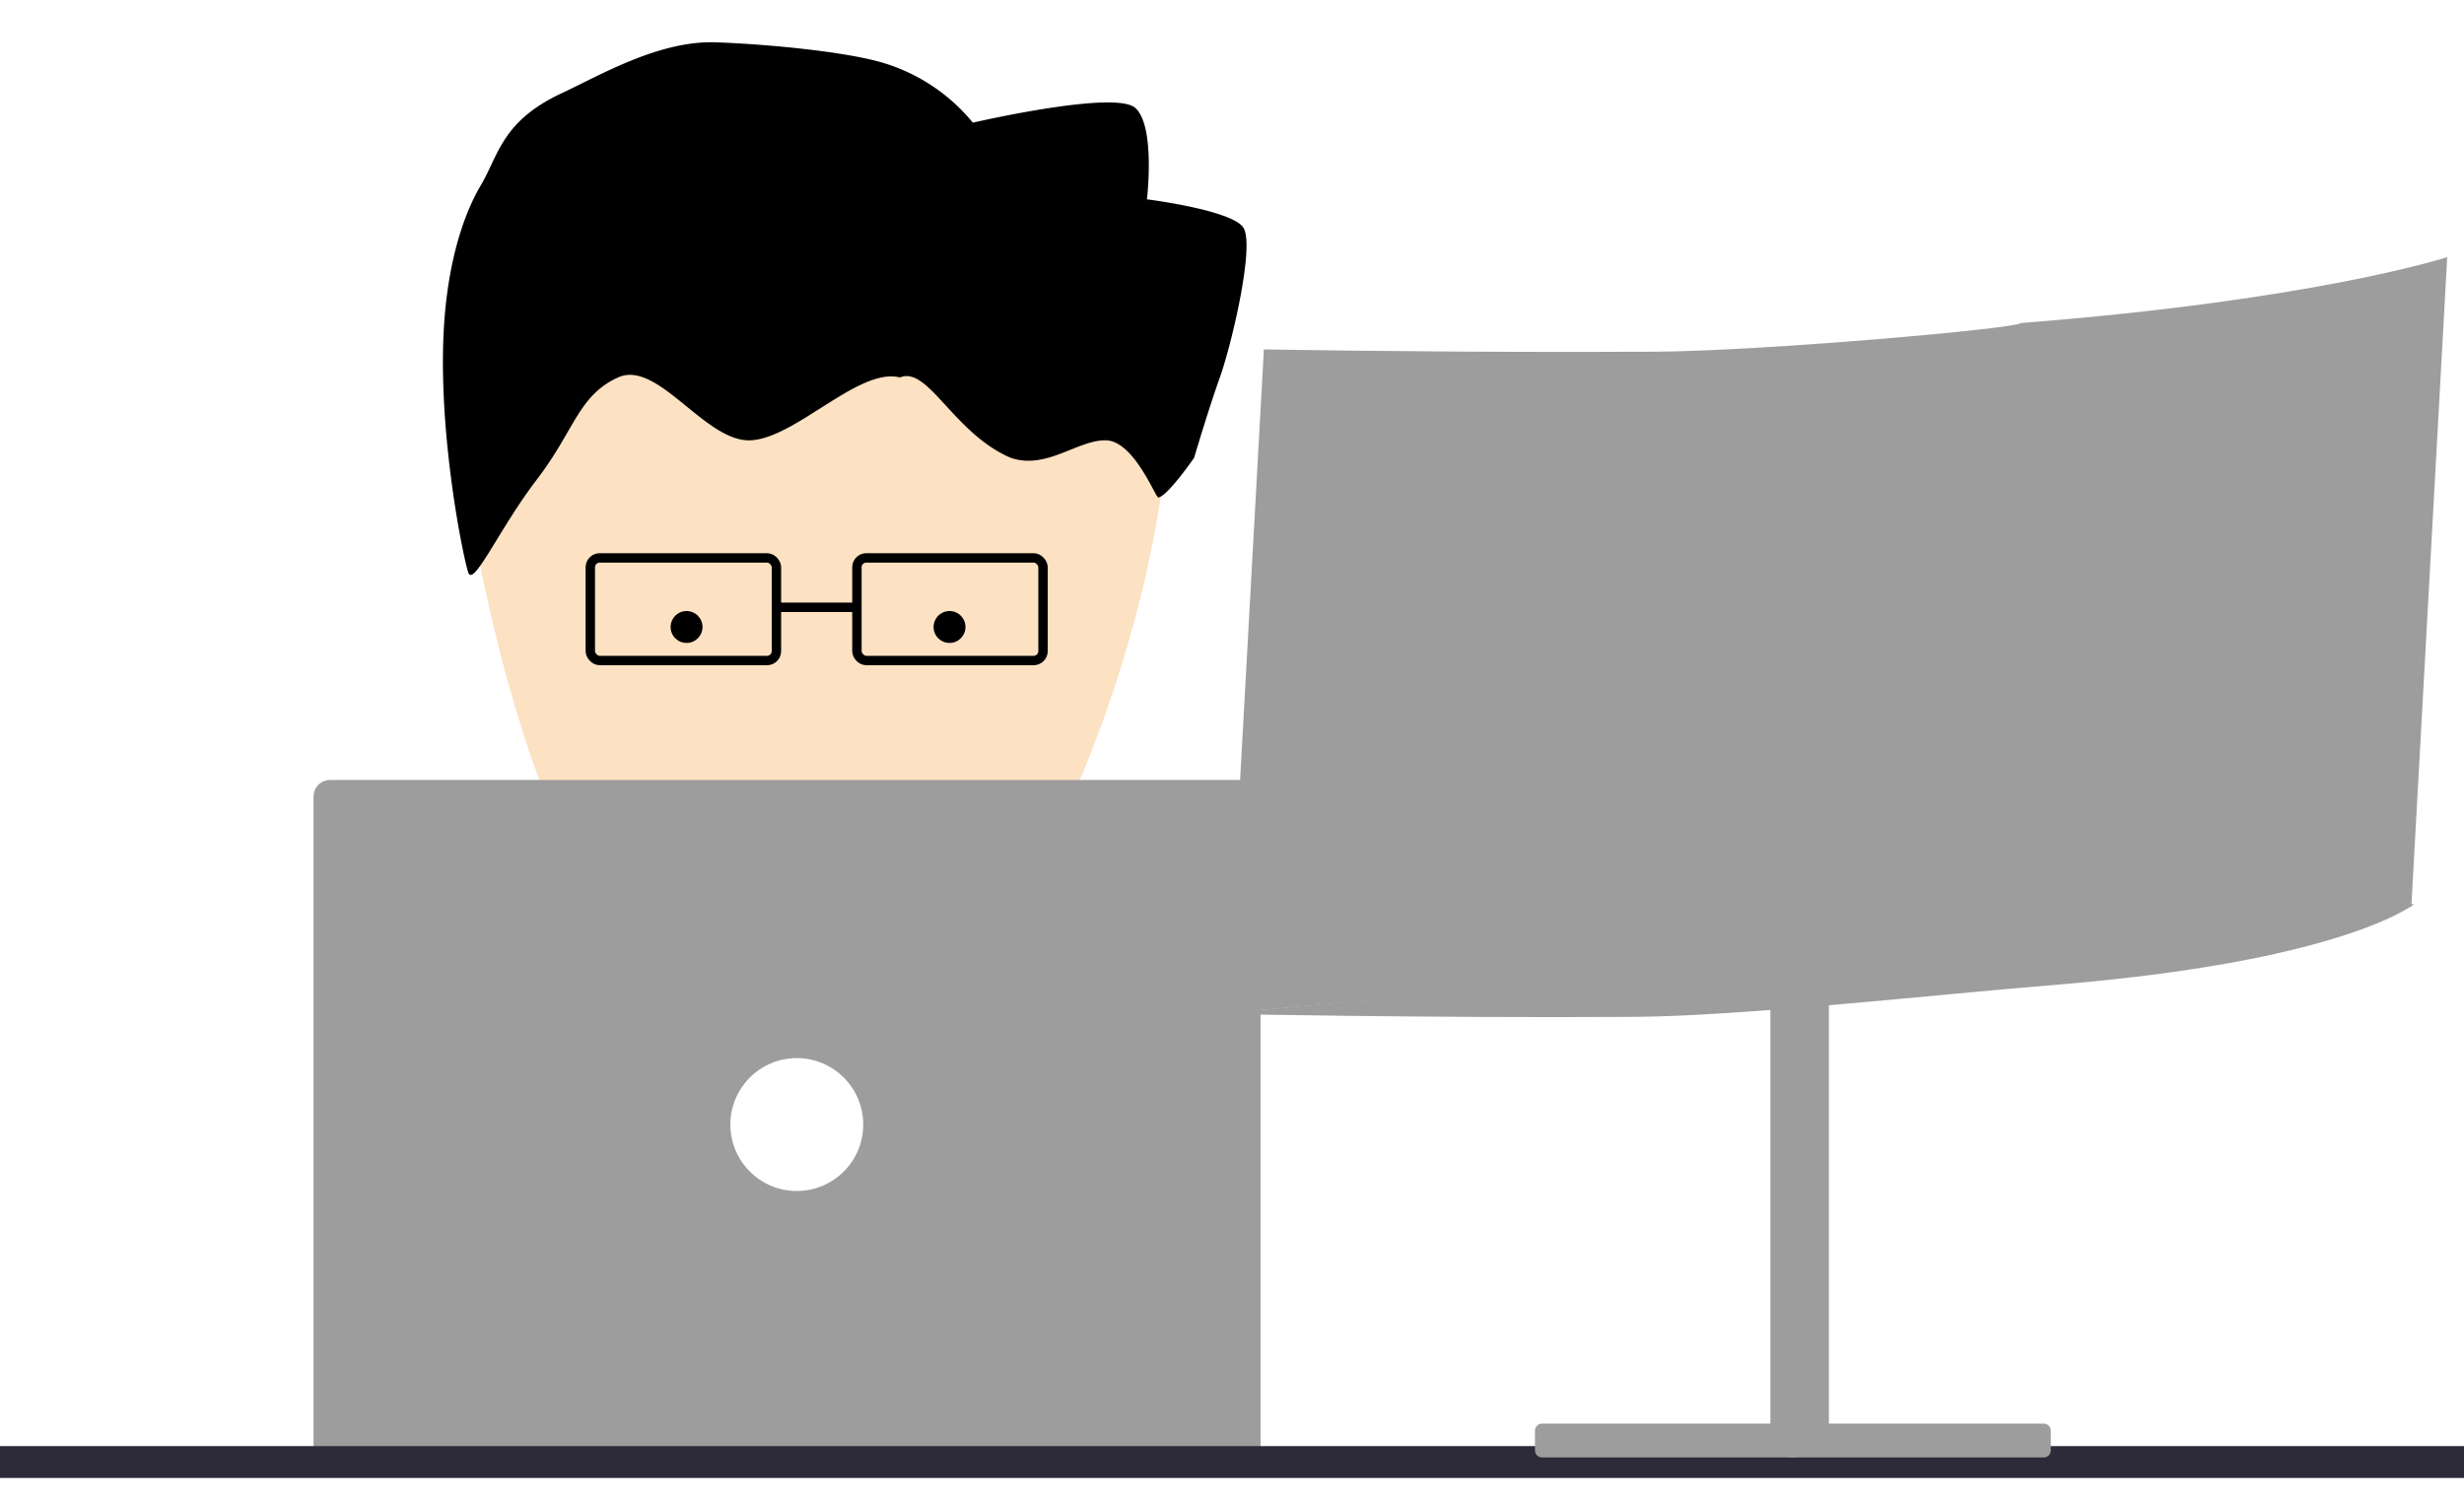 <svg xmlns="http://www.w3.org/2000/svg" xmlns:xlink="http://www.w3.org/1999/xlink" width="524.729" height="319.388" viewBox="0 0 524.729 319.388"><defs><style>.a{fill:#fce1c2;}.b,.c,.i{fill:none;}.b,.c{stroke:#000;stroke-width:2px;}.b,.h{stroke-linecap:round;}.b,.d,.h{stroke-linejoin:round;}.d,.g,.h{fill:#9d9d9d;}.d,.h{stroke:#9d9d9d;}.d{stroke-width:7px;}.e{fill:#fff;}.f{fill:#2d2b39;}.h{stroke-width:3px;}.i{stroke:#707070;}.j{filter:url(#g);}.k{filter:url(#e);}.l{filter:url(#c);}.m{filter:url(#a);}</style><filter id="a" x="86.22" y="58.416" width="172.267" height="174.958" filterUnits="userSpaceOnUse"><feOffset dy="3" input="SourceAlpha"/><feGaussianBlur stdDeviation="3" result="b"/><feFlood flood-opacity="0.161"/><feComposite operator="in" in2="b"/><feComposite in="SourceGraphic"/></filter><filter id="c" x="85.327" y="0" width="189.131" height="131.446" filterUnits="userSpaceOnUse"><feOffset dy="5" input="SourceAlpha"/><feGaussianBlur stdDeviation="3" result="d"/><feFlood flood-opacity="0.161"/><feComposite operator="in" in2="d"/><feComposite in="SourceGraphic"/></filter><filter id="e" x="371.089" y="294.178" width="74.64" height="25.21" filterUnits="userSpaceOnUse"><feOffset dy="3" input="SourceAlpha"/><feGaussianBlur stdDeviation="3" result="f"/><feFlood flood-opacity="0.161"/><feComposite operator="in" in2="f"/><feComposite in="SourceGraphic"/></filter><filter id="g" x="317.89" y="294.178" width="74.64" height="25.21" filterUnits="userSpaceOnUse"><feOffset dy="3" input="SourceAlpha"/><feGaussianBlur stdDeviation="3" result="h"/><feFlood flood-opacity="0.161"/><feComposite operator="in" in2="h"/><feComposite in="SourceGraphic"/></filter></defs><g transform="translate(0 4)"><g transform="translate(0 3.328)"><g class="m" transform="matrix(1, 0, 0, 1, 0, -7.33)"><path class="a" d="M2623.024,131.157c.427,4.431.933,8.736,1.567,13.313,13.839,100.018,42.7,122.826,52.046,130.213s28.9,8.536,46.914,0,57.582-85.644,53.438-150.979" transform="translate(-2527.8 -59.29)"/></g><g class="l" transform="matrix(1, 0, 0, 1, 0, -7.33)"><path d="M2627.657,165.241c1.118,3.2,6.676-9.5,14.647-19.886s8.778-17.819,17.239-21.668,18.552,13.785,28.188,13.389,23.071-15.606,31.849-13.389c6.029-2.488,11.364,11.846,23.537,17.094,7.582,2.672,14.23-3.778,20.27-3.705s10.64,12.274,11.221,12.183c2.009-.314,7.626-8.478,7.626-8.478s2.988-10.129,5.476-17.094,7.532-28.234,4.971-31.956-20.5-5.98-20.5-5.98,1.87-15.651-2.509-19.484-34.569,3.163-34.569,3.163a39.175,39.175,0,0,0-19.368-12.82c-8.2-2.383-24.845-3.928-35.332-4.293-12.142-.424-24.65,7.01-32.891,10.856-12.736,5.944-13.415,13.218-17.169,19.556-3.279,5.527-6.251,14.022-7.487,25.553C2620.331,131.814,2626.539,162.041,2627.657,165.241Z" transform="translate(-2527.93 -48.3)"/></g><circle cx="3.396" cy="3.396" r="3.396" transform="translate(198.813 122.806)"/><g transform="translate(122.712 110.487)"><rect class="b" width="39.635" height="21.857" rx="2" transform="translate(3 1)"/><rect class="b" width="39.635" height="21.857" rx="2" transform="translate(59.775 1)"/><path class="c" d="M1.318,0H19" transform="translate(41.317 11.52)"/></g><path class="d" d="M0,0H194.686V138.091H0Z" transform="translate(70.268 162.284)"/><circle class="e" cx="14.149" cy="14.149" r="14.149" transform="translate(155.537 218.017)"/><rect class="f" width="524.729" height="6.791" transform="translate(0 300.646)"/><circle cx="3.396" cy="3.396" r="3.396" transform="translate(142.813 122.806)"/></g><g transform="translate(86.426 66.534)"><g transform="translate(-247 -1)"><path class="g" d="M250.149,137.905,250.537-.667S223.262,9.9,160.605,18.1c-.684,1.223-54.823,8.874-77.579,10.186-5.759.332-11.424.643-17.215.948-36.518,1.924-65.9,2.91-65.9,2.91l-.275,98.227-.122,43.344" transform="translate(431.499 -27.222) rotate(3)"/><path class="g" d="M253.083-.687s-6.233,5.9-29.8,12.395c-11.112,3.061-26.553,6.316-47.321,9.066-21.147,2.8-64.56,9.933-87.554,11.275C43.65,34.662-.1,36.042-.1,36.042" transform="translate(421.956 110.399) rotate(3)"/><rect class="g" width="12.451" height="97.343" transform="translate(537.601 141.097)"/><g class="k" transform="matrix(1, 0, 0, 1, 160.57, -69.53)"><path class="h" d="M0,0H53.64V4.21H0Z" transform="translate(381.59 301.68)"/></g><g class="j" transform="matrix(1, 0, 0, 1, 160.57, -69.53)"><path class="h" d="M0,0H53.64V4.21H0Z" transform="translate(328.39 301.68)"/></g></g><path class="i" d="M1127.689,298.471" transform="translate(-1127.689 -290.543)"/></g></g></svg>